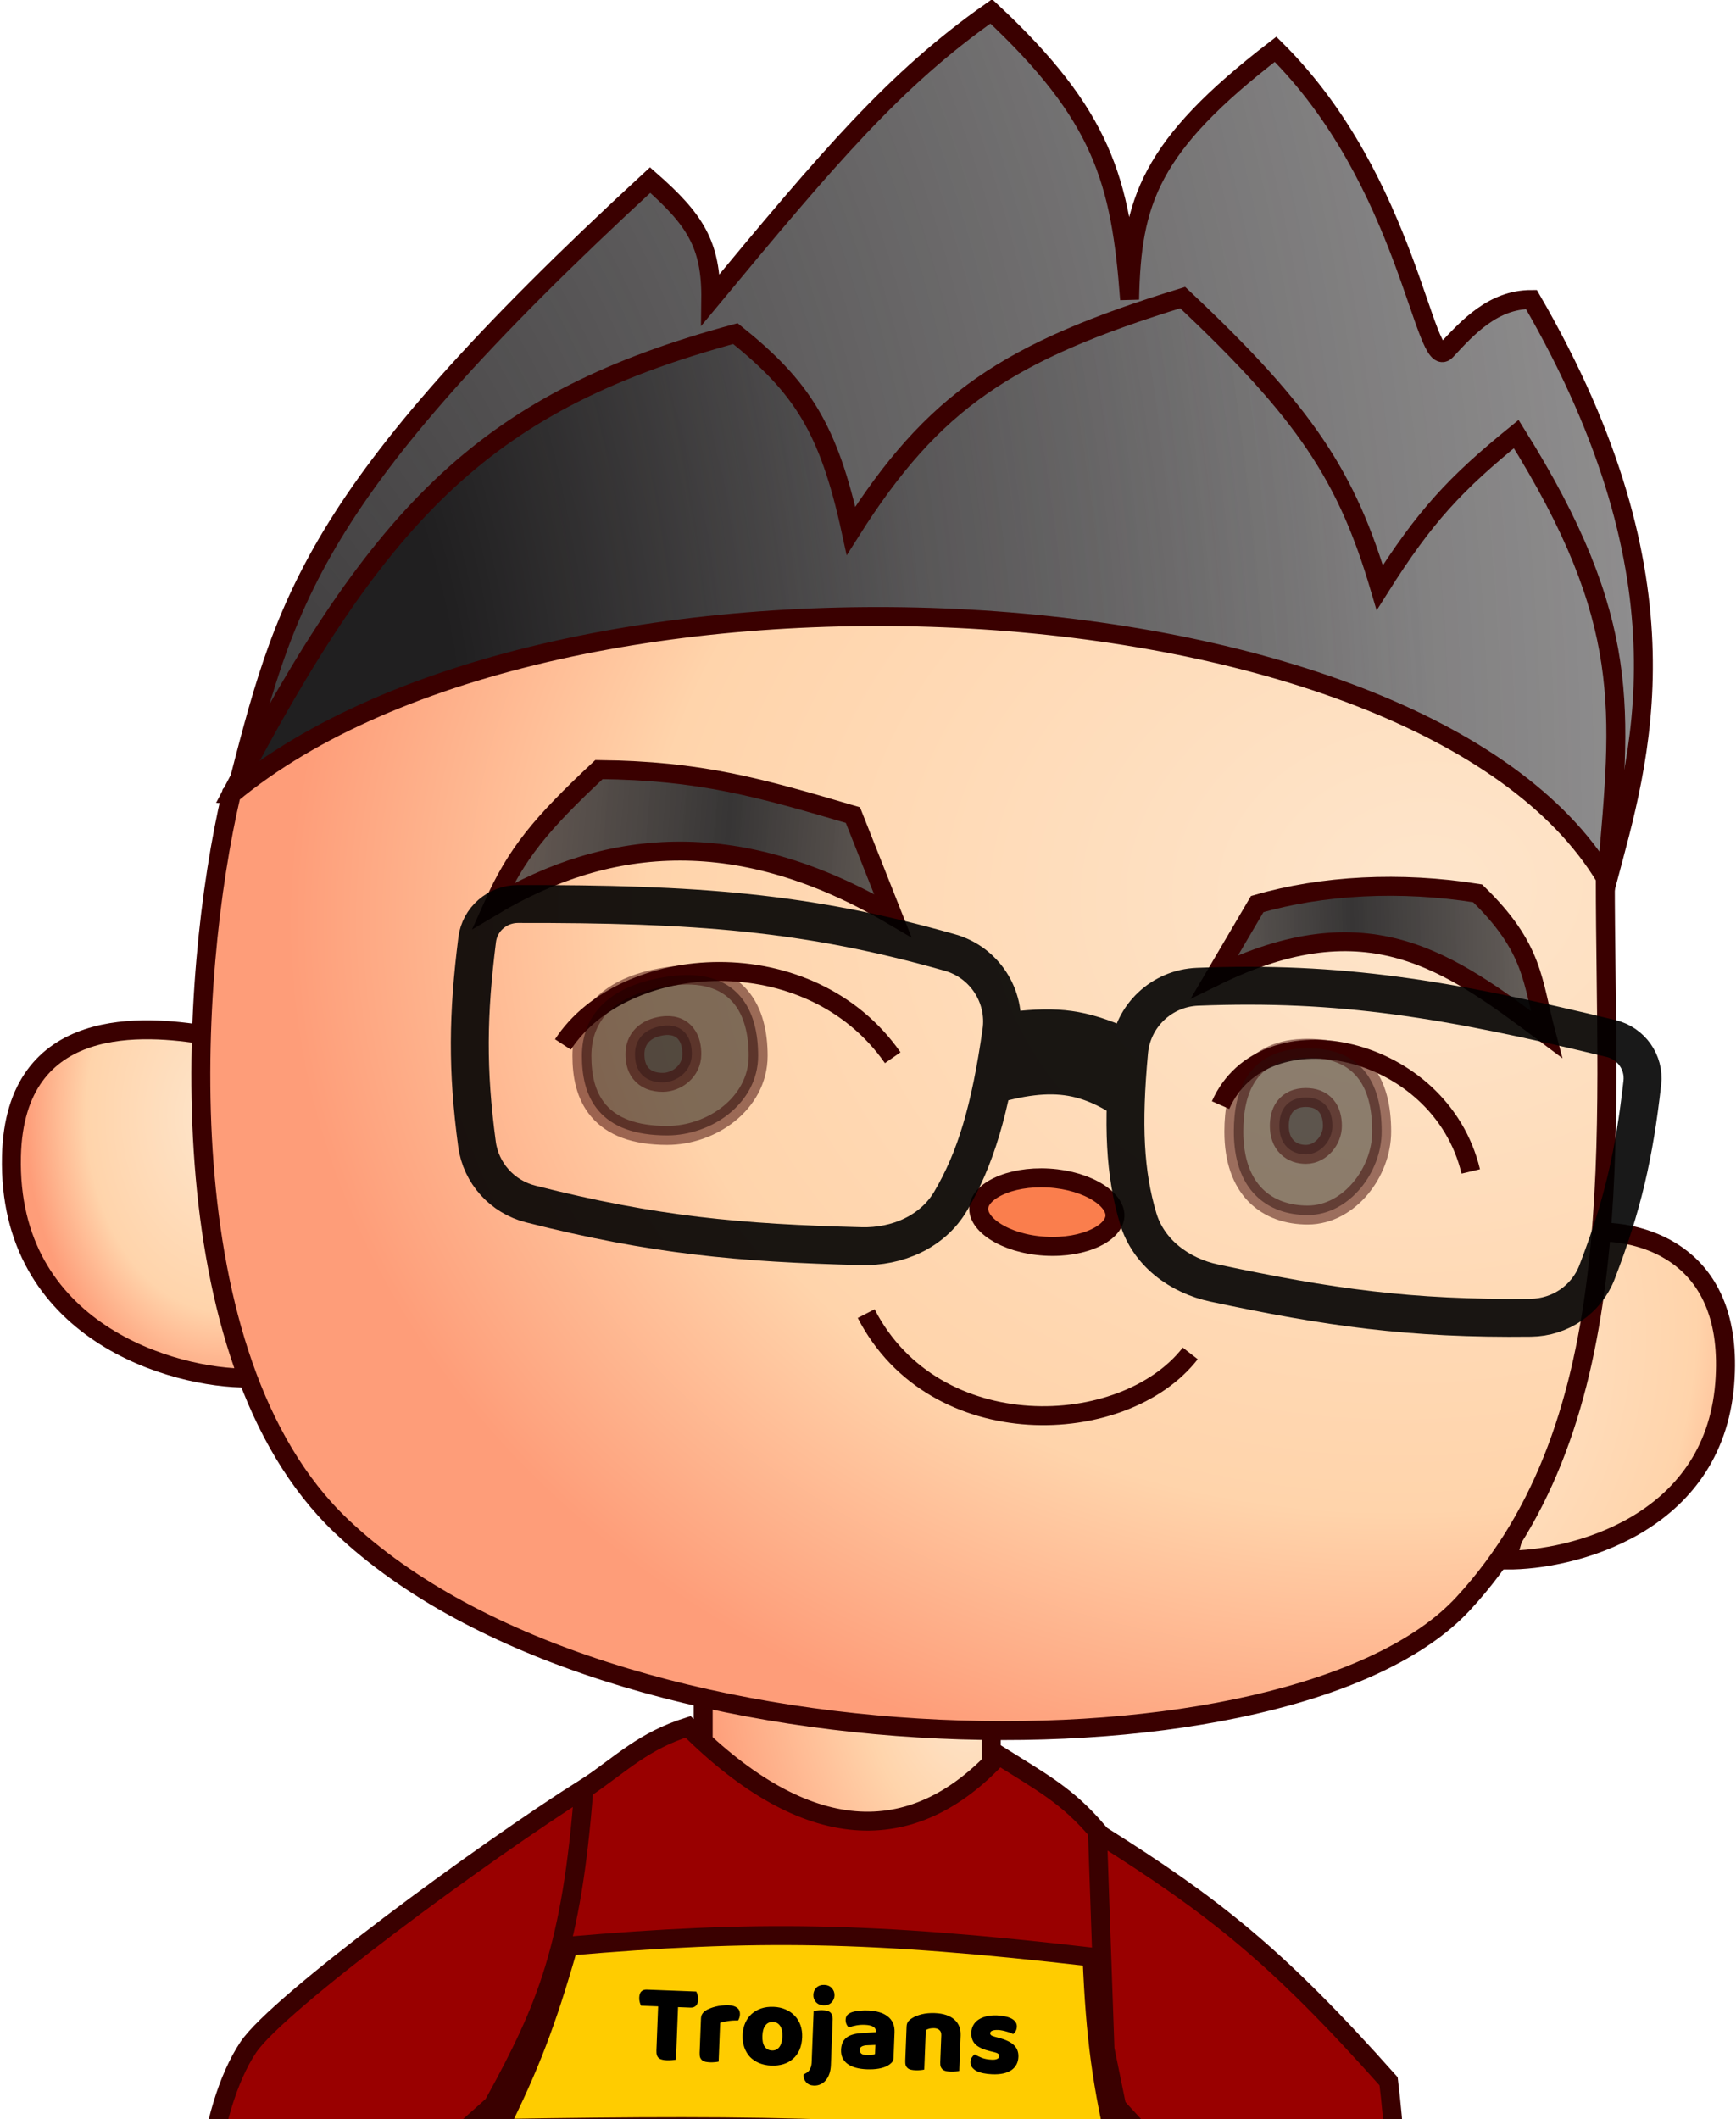 <svg width="458" height="559" viewBox="0 0 458 559" fill="none" xmlns="http://www.w3.org/2000/svg">
<g clip-path="url(#clip0)">
<rect x="185.52" y="436.5" width="76" height="49" fill="url(#paint0_radial)" stroke="#3A0000" stroke-width="5"/>
<path d="M171.52 47.5C80.506 131.438 75.237 159.079 62.02 210L424.02 232.5C432.52 200.5 447.517 154.052 404.02 79C394.02 79 387.333 86.2 381.52 92.5C375.706 98.8 371.733 47.812 336.52 13C303.228 38.584 298.534 53.075 298.02 79C295.679 47.554 290.867 30.441 261.52 3C236.07 20.872 218.751 41.334 187.52 79C187.696 64.414 183.285 57.838 171.52 47.5Z" fill="url(#paint1_radial)" stroke="#3A0000" stroke-width="5"/>
<path d="M194.02 88C129.223 105.57 100.661 133.467 61.02 209.5L424.02 230C427.656 187.501 430.968 163.93 400.02 114.5C383.971 127.539 375.912 136.156 364.02 155C355.392 125.822 344.616 109.103 312.02 78.5C265.743 92.734 246.166 105.838 224.52 140C218.633 112.876 211.426 101.976 194.02 88Z" fill="url(#paint2_radial)" stroke="#3A0000" stroke-width="5"/>
<path d="M397.52 411.5L422.02 325C432.841 324.871 457.778 330.388 455.02 365C452.036 402.439 414.507 411.621 397.52 411.5Z" fill="url(#paint3_radial)" stroke="#3A0000" stroke-width="5"/>
<path d="M65.52 363.5L54.02 273C38.721 270.538 3.906 267.141 3.02 305C1.936 351.301 45.839 363.699 65.52 363.5Z" fill="url(#paint4_radial)" stroke="#3A0000" stroke-width="5"/>
<path d="M423.52 231.5C374.52 150 146.52 138.5 61.02 209.5C49.927 256.71 43.319 358.011 90.02 402.5C160.666 469.801 341.379 471.3 386.02 423C430.661 374.7 423.52 299.5 423.52 231.5Z" fill="url(#paint5_radial)" stroke="#3A0000" stroke-width="5"/>
<path d="M294.15 320.829C294.036 322.694 292.528 324.809 289.068 326.481C285.691 328.113 280.938 329.038 275.634 328.713C270.33 328.389 265.726 326.891 262.573 324.86C259.343 322.779 258.103 320.496 258.217 318.631C258.332 316.767 259.84 314.651 263.299 312.98C266.676 311.348 271.429 310.423 276.733 310.747C282.037 311.072 286.642 312.569 289.795 314.6C293.025 316.681 294.264 318.965 294.15 320.829Z" fill="#FA7E4D" stroke="#3A0000" stroke-width="5"/>
<path d="M228.52 346.5C246.52 381.5 296.52 379.5 314.02 357" stroke="#3A0000" stroke-width="5"/>
<path d="M235.52 241.5L225.02 215C200.115 207.663 184.713 203.286 158.02 203C142.672 217.379 136.192 225.147 130.02 239C161.02 220.5 195.52 218 235.52 241.5Z" fill="url(#paint6_linear)" stroke="#3A0000" stroke-width="5"/>
<path d="M320.467 257.568L331.686 238.472C348.844 233.49 369.44 232.375 389.832 235.638C404.8 250.205 404.19 258.712 407.959 272.839L407.55 272.533C382.416 253.707 360.959 237.637 320.467 257.568Z" fill="url(#paint7_linear)" stroke="#3A0000" stroke-width="5"/>
<path d="M148.52 275.5C164.52 251 213.52 247.5 235.52 279M322.02 291.5C333.52 265.5 380.02 275.5 388.02 309" stroke="#3A0000" stroke-width="5"/>
<path opacity="0.5" d="M176.02 299.5C181.828 299.5 187.755 297.435 192.266 293.827C196.801 290.2 200.02 284.903 200.02 278.5C200.02 272.756 198.862 266.838 195.14 262.639C191.29 258.295 185.213 256.346 176.678 257.523C169.133 258.564 163.331 260.904 159.388 264.537C155.378 268.232 153.52 273.054 153.52 278.5C153.52 283.557 154.42 288.914 157.936 293.004C161.516 297.168 167.343 299.5 176.02 299.5Z" fill="black" stroke="#3A0000" stroke-width="5"/>
<path opacity="0.5" d="M174.701 270.613C172.61 270.934 170.774 271.691 169.45 273.047C168.089 274.442 167.52 276.215 167.52 278.042C167.52 279.52 167.742 281.445 168.96 283.021C170.282 284.731 172.339 285.5 174.839 285.5C178.465 285.5 182.52 282.638 182.52 278.042C182.52 276.37 182.232 274.286 180.951 272.678C179.498 270.856 177.265 270.22 174.701 270.613ZM174.701 270.613L175.08 273.085L174.701 270.613Z" fill="#282828" stroke="#3A0000" stroke-width="5"/>
<path opacity="0.5" d="M345.02 320.5C350.638 320.5 355.54 317.514 358.96 313.414C362.379 309.316 364.52 303.884 364.52 298.5C364.52 291.986 363.228 286.423 359.943 282.466C356.58 278.415 351.516 276.5 345.02 276.5C337.656 276.5 332.561 278.996 329.428 283.353C326.411 287.547 325.52 293.056 325.52 298.5C325.52 305.943 327.55 311.529 331.217 315.254C334.883 318.977 339.847 320.5 345.02 320.5Z" fill="#1B1C1B" stroke="#3A0000" stroke-width="5"/>
<path opacity="0.5" d="M344.52 304.5C346.655 304.5 348.426 303.403 349.596 302.045C350.761 300.692 351.52 298.876 351.52 297C351.52 295.118 351.141 293.167 349.859 291.671C348.51 290.098 346.579 289.5 344.52 289.5C342.149 289.5 340.184 290.301 338.922 292C337.771 293.551 337.52 295.449 337.52 297C337.52 299.26 338.163 301.23 339.584 302.628C340.992 304.013 342.821 304.5 344.52 304.5Z" fill="#2F2F2F" stroke="#3A0000" stroke-width="5"/>
<path d="M366.346 549C336.781 515.757 320.123 502.771 290.346 484L269.02 493L294.02 555L305.02 567C303.686 572.667 301.82 586.2 305.02 595C308.22 603.8 311.02 605 312.02 604.5L315.02 631C334.475 623.256 345.196 623.44 364.02 631C366.204 617.632 365.824 610.622 362.02 599C368.241 585.36 369.426 574.731 366.346 549Z" fill="#990000" stroke="#3A0000" stroke-width="5"/>
<g opacity="0.9">
<path d="M125.891 247.858C126.568 242.468 131.196 238.461 136.629 238.453C183.382 238.383 212.759 240.511 250.617 251.257C259.718 253.84 265.516 262.75 264.181 272.115C261.243 292.723 257.419 305.593 250.793 316.845C246.003 324.977 236.654 328.956 227.219 328.713C195.13 327.889 172.44 325.828 140.008 317.59C132.517 315.687 126.877 309.468 125.847 301.808C123.209 282.184 123.395 267.73 125.891 247.858Z" stroke="black" stroke-width="10"/>
<path d="M433.287 285.591C433.894 280.193 430.331 275.216 425.051 273.94C381.538 263.422 353.566 258.807 315.945 260.283C306.492 260.654 298.77 267.957 297.895 277.376C296.09 296.824 296.753 309.569 300.276 321.388C302.972 330.433 311.147 336.485 320.378 338.449C350.315 344.821 371.972 347.972 403.884 347.592C411.612 347.5 418.556 342.774 421.336 335.563C428.1 318.018 431.162 304.511 433.287 285.591Z" stroke="black" stroke-width="10"/>
<path d="M261.038 291.094L266.487 267.402C279.462 265.916 286.317 266.82 297.724 271.792L297.662 296.037C286.379 288.243 279.172 285.586 261.038 291.094Z" fill="black" stroke="black"/>
</g>
<path d="M65.52 540C73.241 528.474 127.365 488.645 154.52 471.5L164.02 525L122.52 562C121.985 586.976 117.508 604.996 108.02 630C96.52 616.5 79.565 610.98 56.52 630L59.02 600.5C50.917 592.172 54.462 556.507 65.52 540Z" fill="#990000" stroke="#3A0000" stroke-width="5"/>
<path d="M154.02 472C164.273 465 169.636 459.289 181.52 455.5C212.617 486.483 240.52 488 263.52 463C274.89 470.149 281.552 473.627 289.52 483L291.52 540.5C294.853 557 302.22 592.6 305.02 603C308.52 616 323.02 620.5 323.02 639C323.02 653.8 318.687 662.833 316.52 665.5L320.703 682.556C322.113 688.301 320.067 694.421 314.884 697.272C266.03 724.134 136.878 728.567 118.52 711.5L118.315 711.309C108.797 702.463 96.894 691.399 100.02 665.5C101.571 652.649 122.416 594.545 130.52 554.5C144.342 529.319 150.843 513.308 154.02 472Z" fill="#990000" stroke="#3A0000" stroke-width="5"/>
<path d="M131.599 561.433C139.647 545.189 144.117 533.867 149.955 513.341C199.077 509.102 229.65 509.46 288.107 516.236C288.996 537.574 290.707 550.071 295.205 568.938C243.103 560.745 203.238 560.285 131.599 561.433Z" fill="#FFCC00" stroke="#3A0000" stroke-width="5"/>
<path d="M169.135 529.053C169.004 528.828 168.886 528.523 168.78 528.139C168.675 527.754 168.631 527.352 168.647 526.933C168.677 526.153 168.869 525.6 169.222 525.274C169.595 524.948 170.061 524.796 170.62 524.818L183.691 525.324C183.822 525.549 183.94 525.854 184.045 526.239C184.151 526.623 184.195 527.025 184.179 527.445C184.149 528.224 183.947 528.777 183.574 529.102C183.221 529.429 182.765 529.581 182.205 529.56L178.878 529.431L178.341 543.28C178.119 543.332 177.767 543.378 177.285 543.42C176.823 543.462 176.362 543.474 175.902 543.456C175.443 543.438 175.035 543.382 174.678 543.289C174.341 543.215 174.055 543.084 173.823 542.895C173.59 542.706 173.42 542.449 173.312 542.125C173.205 541.8 173.161 541.378 173.181 540.859L173.632 529.227L169.135 529.053ZM189.598 543.807C189.396 543.859 189.074 543.907 188.632 543.949C188.21 543.993 187.769 544.006 187.309 543.988C186.869 543.971 186.471 543.926 186.114 543.852C185.776 543.779 185.491 543.648 185.258 543.458C185.025 543.269 184.845 543.022 184.716 542.717C184.609 542.393 184.565 541.98 184.584 541.481L184.933 532.488C184.951 532.028 185.046 531.641 185.218 531.328C185.411 530.995 185.672 530.705 186.002 530.458C186.332 530.21 186.731 529.995 187.198 529.813C187.686 529.612 188.203 529.442 188.749 529.303C189.295 529.164 189.859 529.066 190.442 529.008C191.025 528.931 191.607 528.903 192.186 528.926C193.145 528.963 193.898 529.182 194.442 529.584C194.988 529.965 195.245 530.576 195.212 531.415C195.201 531.695 195.15 531.973 195.06 532.25C194.97 532.506 194.86 532.742 194.732 532.957C194.312 532.941 193.882 532.945 193.441 532.967C192.999 532.99 192.567 533.034 192.145 533.097C191.722 533.161 191.319 533.235 190.935 533.321C190.572 533.387 190.259 533.475 189.994 533.584L189.598 543.807ZM211.63 537.395C211.582 538.634 211.349 539.736 210.932 540.701C210.515 541.645 209.944 542.434 209.219 543.066C208.514 543.699 207.675 544.167 206.702 544.47C205.73 544.772 204.654 544.901 203.475 544.855C202.296 544.809 201.234 544.588 200.288 544.191C199.343 543.794 198.533 543.252 197.86 542.566C197.206 541.86 196.709 541.02 196.366 540.046C196.023 539.072 195.875 537.986 195.922 536.786C195.968 535.607 196.199 534.545 196.616 533.601C197.033 532.656 197.594 531.867 198.299 531.234C199.025 530.582 199.874 530.094 200.847 529.772C201.82 529.449 202.897 529.311 204.076 529.357C205.255 529.402 206.317 529.634 207.261 530.051C208.207 530.447 209.006 530.999 209.659 531.705C210.333 532.391 210.841 533.222 211.184 534.196C211.526 535.17 211.675 536.236 211.63 537.395ZM201.138 536.989C201.091 538.208 201.284 539.156 201.718 539.833C202.173 540.491 202.82 540.837 203.66 540.869C204.499 540.902 205.151 540.597 205.616 539.954C206.102 539.313 206.368 538.392 206.414 537.193C206.46 535.994 206.266 535.066 205.831 534.408C205.397 533.731 204.761 533.376 203.921 533.344C203.082 533.311 202.42 533.616 201.934 534.257C201.45 534.879 201.184 535.789 201.138 536.989ZM214.586 526.161C214.615 525.402 214.89 524.772 215.409 524.272C215.949 523.772 216.639 523.539 217.478 523.571C218.317 523.604 218.977 523.89 219.456 524.429C219.956 524.968 220.191 525.618 220.161 526.377C220.132 527.137 219.847 527.766 219.308 528.266C218.788 528.766 218.108 529 217.269 528.967C216.429 528.935 215.76 528.649 215.261 528.109C214.781 527.57 214.556 526.921 214.586 526.161ZM212.766 546.776C213.216 546.514 213.551 546.136 213.77 545.644C213.989 545.172 214.11 544.637 214.133 544.037L214.66 530.427C214.882 530.396 215.203 530.358 215.625 530.315C216.068 530.252 216.509 530.229 216.949 530.246C217.389 530.263 217.777 530.308 218.115 530.381C218.472 530.455 218.767 530.587 219 530.776C219.233 530.965 219.403 531.222 219.511 531.546C219.639 531.851 219.693 532.254 219.674 532.753L219.21 544.714C219.178 545.554 219.049 546.309 218.822 546.981C218.596 547.653 218.284 548.221 217.886 548.686C217.507 549.172 217.042 549.534 216.492 549.773C215.962 550.032 215.367 550.15 214.708 550.124C213.828 550.09 213.149 549.793 212.67 549.234C212.191 548.695 211.957 548.026 211.968 547.226L212.766 546.776ZM228.802 542.114C229.141 542.127 229.512 542.111 229.914 542.067C230.337 542.003 230.651 541.915 230.855 541.803L230.948 539.405L228.783 539.501C228.222 539.519 227.757 539.622 227.39 539.807C227.022 539.993 226.831 540.286 226.815 540.686C226.8 541.086 226.937 541.421 227.227 541.693C227.537 541.945 228.062 542.085 228.802 542.114ZM229.018 530.323C230.098 530.365 231.073 530.513 231.943 530.767C232.834 531.022 233.581 531.391 234.182 531.875C234.805 532.339 235.272 532.928 235.585 533.64C235.898 534.333 236.037 535.149 236 536.088L235.74 542.803C235.72 543.323 235.553 543.747 235.241 544.075C234.948 544.384 234.598 544.65 234.189 544.875C232.86 545.604 231.016 545.922 228.658 545.831C227.598 545.79 226.643 545.653 225.791 545.42C224.96 545.187 224.242 544.859 223.638 544.436C223.054 544.013 222.604 543.485 222.288 542.852C221.992 542.22 221.86 541.495 221.892 540.675C221.946 539.296 222.396 538.253 223.244 537.545C224.092 536.837 225.379 536.427 227.105 536.314L231.048 536.046L231.056 535.836C231.079 535.257 230.835 534.837 230.325 534.577C229.835 534.298 229.111 534.14 228.151 534.103C227.392 534.073 226.649 534.124 225.924 534.256C225.198 534.388 224.541 534.563 223.952 534.78C223.699 534.591 223.49 534.312 223.324 533.946C223.159 533.559 223.084 533.166 223.099 532.766C223.12 532.246 223.255 531.841 223.507 531.551C223.779 531.241 224.179 530.986 224.707 530.787C225.295 530.589 225.981 530.456 226.764 530.386C227.568 530.317 228.319 530.296 229.018 530.323ZM248.338 536.866C248.362 536.247 248.199 535.79 247.851 535.497C247.522 535.184 247.059 535.016 246.459 534.992C246.059 534.977 245.658 535.011 245.254 535.096C244.871 535.181 244.535 535.318 244.247 535.507L243.844 545.909C243.642 545.961 243.32 546.009 242.878 546.052C242.456 546.096 242.015 546.109 241.556 546.091C241.116 546.074 240.717 546.028 240.36 545.954C240.023 545.881 239.737 545.75 239.505 545.561C239.272 545.372 239.091 545.125 238.963 544.819C238.855 544.495 238.811 544.083 238.831 543.583L239.179 534.59C239.2 534.05 239.327 533.615 239.56 533.284C239.813 532.953 240.145 532.656 240.555 532.392C241.253 531.938 242.118 531.582 243.149 531.321C244.2 531.062 245.355 530.957 246.614 531.005C248.872 531.093 250.591 531.66 251.772 532.706C252.953 533.733 253.509 535.125 253.441 536.884L253.077 546.267C252.875 546.319 252.553 546.367 252.111 546.41C251.689 546.453 251.248 546.466 250.789 546.449C250.349 546.432 249.95 546.386 249.593 546.312C249.256 546.239 248.97 546.108 248.738 545.919C248.505 545.73 248.324 545.482 248.196 545.177C248.088 544.853 248.044 544.441 248.064 543.941L248.338 536.866ZM268.683 542.549C268.624 544.068 268.009 545.235 266.836 546.05C265.664 546.865 263.968 547.23 261.75 547.144C260.911 547.111 260.134 547.021 259.419 546.873C258.704 546.725 258.092 546.521 257.581 546.262C257.092 545.982 256.704 545.647 256.419 545.256C256.154 544.865 256.032 544.41 256.052 543.891C256.07 543.411 256.186 543.015 256.398 542.703C256.611 542.371 256.862 542.101 257.15 541.892C257.717 542.234 258.366 542.549 259.095 542.838C259.845 543.107 260.71 543.26 261.689 543.298C262.309 543.322 262.782 543.251 263.108 543.083C263.455 542.917 263.634 542.683 263.646 542.383C263.657 542.104 263.545 541.879 263.312 541.71C263.078 541.541 262.683 541.395 262.128 541.274L261.235 541.059C259.51 540.652 258.231 540.072 257.4 539.319C256.589 538.547 256.21 537.482 256.263 536.123C256.292 535.383 256.477 534.72 256.82 534.133C257.163 533.546 257.632 533.064 258.227 532.686C258.822 532.309 259.524 532.026 260.332 531.837C261.16 531.649 262.063 531.574 263.043 531.612C263.782 531.641 264.469 531.727 265.104 531.872C265.76 531.998 266.323 532.18 266.794 532.418C267.265 532.656 267.634 532.961 267.9 533.331C268.166 533.682 268.29 534.097 268.272 534.577C268.254 535.036 268.149 535.433 267.955 535.765C267.783 536.079 267.563 536.341 267.295 536.55C267.139 536.444 266.903 536.335 266.587 536.223C266.272 536.09 265.926 535.977 265.549 535.882C265.173 535.768 264.787 535.673 264.389 535.597C264.012 535.523 263.663 535.479 263.344 535.467C262.684 535.441 262.171 535.501 261.805 535.647C261.44 535.773 261.252 535.996 261.239 536.316C261.231 536.536 261.324 536.719 261.518 536.867C261.712 537.015 262.087 537.159 262.642 537.301L263.563 537.547C265.465 538.061 266.8 538.723 267.569 539.533C268.359 540.324 268.731 541.33 268.683 542.549Z" fill="black"/>
</g>
<defs>
<radialGradient id="paint0_radial" cx="0" cy="0" r="1" gradientUnits="userSpaceOnUse" gradientTransform="translate(253.665 447.483) rotate(168.535) scale(68.003 101.898)">
<stop stop-color="#FEE5CB"/>
<stop offset="0.374" stop-color="#FFD4AB"/>
<stop offset="1" stop-color="#FE9D79"/>
</radialGradient>
<radialGradient id="paint1_radial" cx="0" cy="0" r="1" gradientUnits="userSpaceOnUse" gradientTransform="translate(68.52 191) rotate(-3.3) scale(660.095 1074.31)">
<stop stop-color="#3E3C3D"/>
<stop offset="0.66" stop-color="#3E3C3D" stop-opacity="0.5"/>
</radialGradient>
<radialGradient id="paint2_radial" cx="0" cy="0" r="1" gradientUnits="userSpaceOnUse" gradientTransform="translate(77.519 201.5) rotate(-4.566) scale(301.457 726.838)">
<stop offset="0.146" stop-color="#201F20"/>
<stop offset="0.569" stop-color="#3A3839" stop-opacity="0.287"/>
<stop offset="1" stop-color="#444243" stop-opacity="0"/>
</radialGradient>
<radialGradient id="paint3_radial" cx="0" cy="0" r="1" gradientUnits="userSpaceOnUse" gradientTransform="translate(382.52 368) rotate(107.165) scale(135.537 90.589)">
<stop stop-color="#FEE5CB"/>
<stop offset="0.683" stop-color="#FFD4AB"/>
<stop offset="1" stop-color="#FE9D79"/>
</radialGradient>
<radialGradient id="paint4_radial" cx="0" cy="0" r="1" gradientUnits="userSpaceOnUse" gradientTransform="translate(57.528 294.57) rotate(88.45) scale(74.745 50.956)">
<stop stop-color="#FEE5CB"/>
<stop offset="0.683" stop-color="#FFD4AB"/>
<stop offset="1" stop-color="#FE9D79"/>
</radialGradient>
<radialGradient id="paint5_radial" cx="0" cy="0" r="1" gradientUnits="userSpaceOnUse" gradientTransform="translate(376.52 236) rotate(87.126) scale(239.301 302.074)">
<stop stop-color="#FEE5CB"/>
<stop offset="0.683" stop-color="#FFD4AB"/>
<stop offset="1" stop-color="#FE9D79"/>
</radialGradient>
<linearGradient id="paint6_linear" x1="-159.98" y1="203" x2="493.02" y2="253.5" gradientUnits="userSpaceOnUse">
<stop stop-color="#9D9999" stop-opacity="0"/>
<stop offset="0.538" stop-color="#373535"/>
<stop offset="1" stop-color="#9D9999" stop-opacity="0"/>
</linearGradient>
<linearGradient id="paint7_linear" x1="651.087" y1="244.294" x2="104.565" y2="259.987" gradientUnits="userSpaceOnUse">
<stop stop-color="#9D9999" stop-opacity="0"/>
<stop offset="0.538" stop-color="#373535"/>
<stop offset="1" stop-color="#9D9999" stop-opacity="0"/>
</linearGradient>
<clipPath id="clip0">
<rect width="458" height="559" fill="white"/>
</clipPath>
</defs>
</svg>

